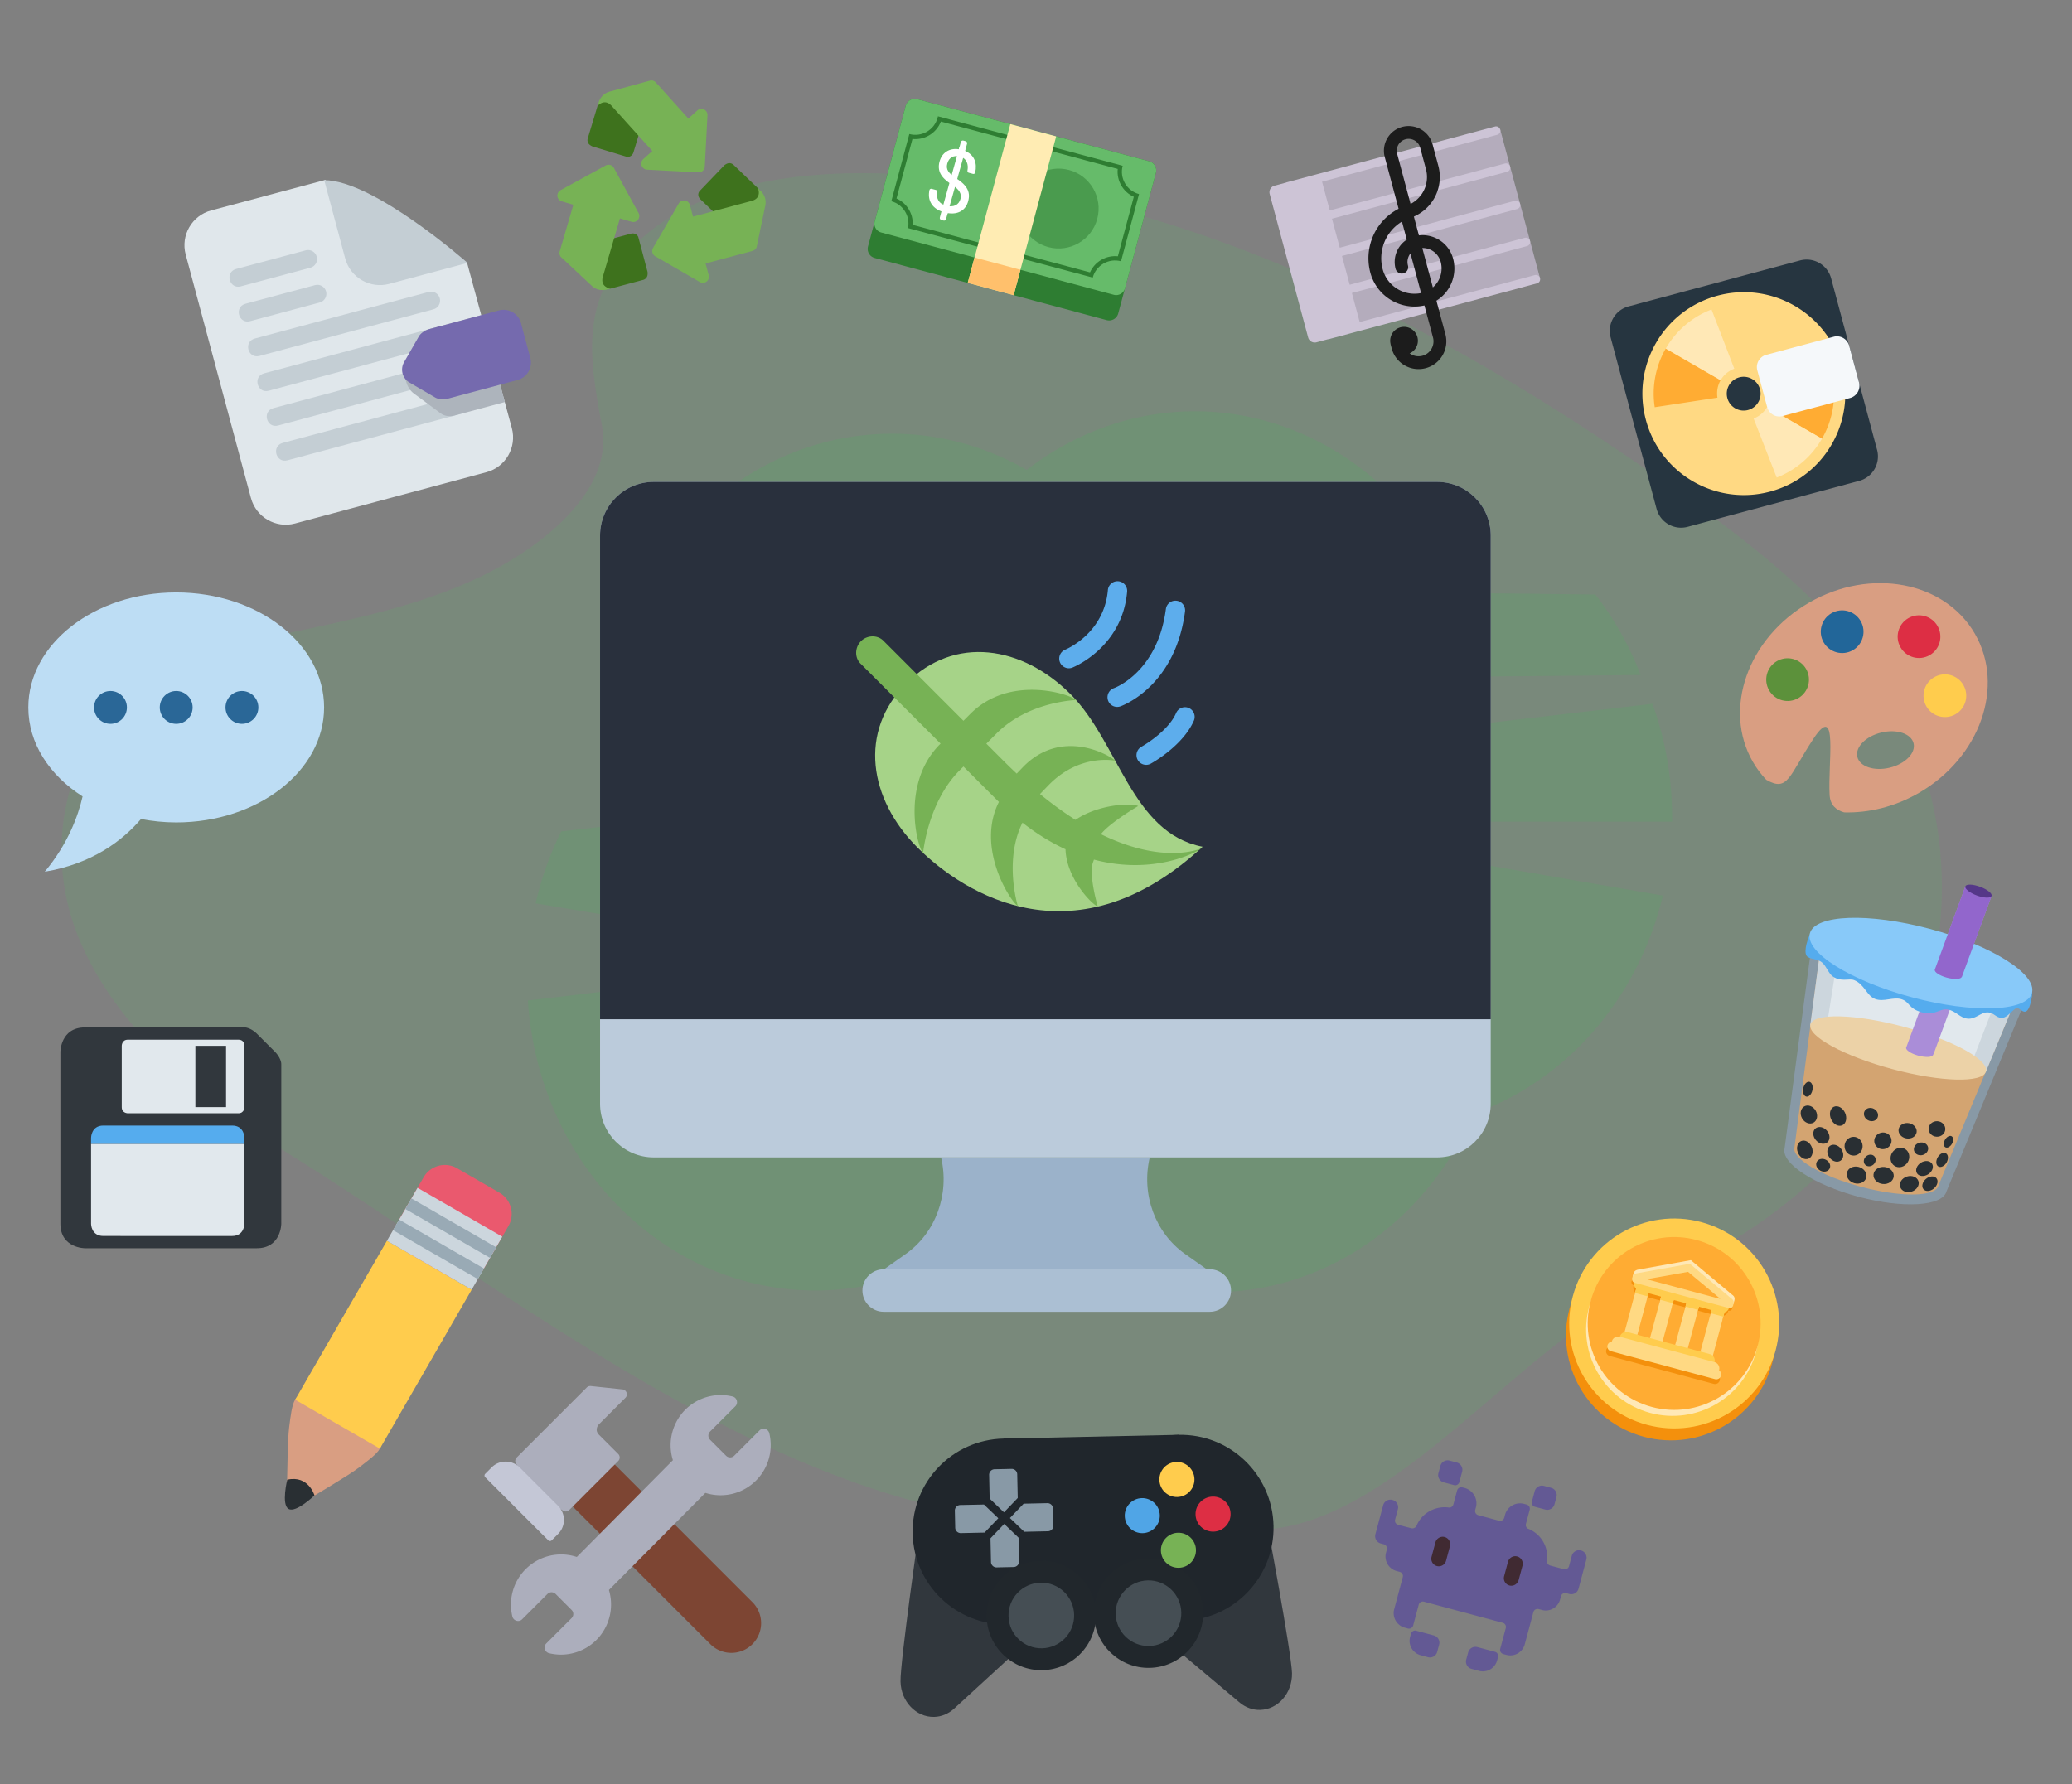 <?xml version="1.0" encoding="UTF-8" standalone="no"?>
<svg
   id="5fa69d9a-7a2b-40a8-8c10-89bc447ee54b"
   data-name="Layer 1"
   width="958.13"
   height="825.26"
   viewBox="0 0 958.13 825.26"
   version="1.1"
   sodipodi:docname="undraw_dorkodu-work-culture.svg"
   inkscape:version="1.2.1 (9c6d41e410, 2022-07-14)"
   inkscape:export-filename="/home/doruk/Code/www/public/images/undraw_dorkodu-work-culture.png"
   inkscape:export-xdpi="58.163486"
   inkscape:export-ydpi="58.163486"
   xml:space="preserve"
   xmlns:inkscape="http://www.inkscape.org/namespaces/inkscape"
   xmlns:sodipodi="http://sodipodi.sourceforge.net/DTD/sodipodi-0.dtd"
   xmlns:xlink="http://www.w3.org/1999/xlink"
   xmlns="http://www.w3.org/2000/svg"
   xmlns:svg="http://www.w3.org/2000/svg"
   xmlns:rdf="http://www.w3.org/1999/02/22-rdf-syntax-ns#"
   xmlns:cc="http://creativecommons.org/ns#"
   xmlns:dc="http://purl.org/dc/elements/1.1/"><rect x="0" y="0" width="958.13" height="825.26" fill="#808080" stroke="none"/><sodipodi:namedview
     pagecolor="#ffffff"
     bordercolor="#666666"
     borderopacity="1"
     objecttolerance="10"
     gridtolerance="10"
     guidetolerance="10"
     inkscape:pageopacity="0"
     inkscape:pageshadow="2"
     inkscape:window-width="1920"
     inkscape:window-height="1016"
     id="namedview628"
     showgrid="false"
     inkscape:zoom="0.69403156"
     inkscape:cx="382.54744"
     inkscape:cy="489.89127"
     inkscape:window-x="0"
     inkscape:window-y="0"
     inkscape:window-maximized="1"
     inkscape:current-layer="5fa69d9a-7a2b-40a8-8c10-89bc447ee54b"
     inkscape:document-rotation="0"
     showguides="false"
     inkscape:pagecheckerboard="0"
     inkscape:showpageshadow="2"
     inkscape:deskcolor="#d1d1d1" /><defs
     id="defs13"><linearGradient
       id="6f2fad38-51e9-4777-a827-714473c680e6"
       x1="435.4"
       y1="753.06"
       x2="435.4"
       y2="680.27"
       gradientTransform="translate(319.47 -182.88)"
       gradientUnits="userSpaceOnUse"><stop
         offset="0"
         stop-color="gray"
         stop-opacity="0.25"
         id="stop2" /><stop
         offset="0.54"
         stop-color="gray"
         stop-opacity="0.12"
         id="stop4" /><stop
         offset="1"
         stop-color="gray"
         stop-opacity="0.1"
         id="stop6" /></linearGradient><linearGradient
       id="b1328fb4-c058-4868-b663-27c7261be430"
       x1="411.45"
       y1="794.05"
       x2="411.45"
       y2="721.53"
       gradientTransform="translate(333.62,-215.54)"
       xlink:href="#6f2fad38-51e9-4777-a827-714473c680e6" /><linearGradient
       id="24ee94f9-53b4-4fdf-9139-6d51ea6a4e54"
       x1="377.72"
       y1="768.65"
       x2="377.72"
       y2="696.12"
       gradientTransform="translate(363.13,-184.76)"
       xlink:href="#6f2fad38-51e9-4777-a827-714473c680e6" /><linearGradient
       id="ccc7dbde-9e07-4ef0-9a11-0f6ab25eb6ca"
       x1="367.14"
       y1="760.97"
       x2="367.14"
       y2="688.45"
       gradientTransform="translate(371.71,-172.23)"
       xlink:href="#6f2fad38-51e9-4777-a827-714473c680e6" /><linearGradient
       id="a60ac96b-019a-4131-9cc6-498566604ece"
       x1="568.1"
       y1="848.12"
       x2="568.1"
       y2="105.29"
       gradientTransform="matrix(1, 0, 0, 1, 0, 0)"
       xlink:href="#6f2fad38-51e9-4777-a827-714473c680e6" /><linearGradient
       id="8dd6f013-f11b-441a-9800-0d03dc0740bb"
       x1="638.55"
       y1="280.25"
       x2="916.88"
       y2="280.25"
       gradientUnits="userSpaceOnUse"><stop
         offset="0"
         stop-color="gray"
         stop-opacity="0.25"
         id="stop1814" /><stop
         offset="0.54"
         stop-color="gray"
         stop-opacity="0.12"
         id="stop1816" /><stop
         offset="1"
         stop-color="gray"
         stop-opacity="0.1"
         id="stop1818" /></linearGradient><linearGradient
       id="e927a054-4c7d-4a3b-bb46-bc5c1d4b184d"
       x1="192.89"
       y1="798.89"
       x2="192.89"
       y2="305.98"
       xlink:href="#8dd6f013-f11b-441a-9800-0d03dc0740bb" /><linearGradient
       id="e3491b7b-890d-4a85-a806-3cf3d862c8a7"
       x1="1815.14"
       y1="810.44"
       x2="1815.14"
       y2="409.29"
       gradientTransform="matrix(-1.208,0,0,1.208,3188.497,-218.934)"
       xlink:href="#8dd6f013-f11b-441a-9800-0d03dc0740bb" /><linearGradient
       id="8fcae9e5-a837-46bd-859d-51e037a86afe"
       x1="294.12"
       y1="842.7"
       x2="294.12"
       y2="213.7"
       gradientUnits="userSpaceOnUse"
       gradientTransform="matrix(0.641,0,0,0.641,1958.806,-830.123)"><stop
         offset="0"
         stop-color="gray"
         stop-opacity="0.25"
         id="stop1183" /><stop
         offset="0.54"
         stop-color="gray"
         stop-opacity="0.12"
         id="stop1185" /><stop
         offset="1"
         stop-color="gray"
         stop-opacity="0.1"
         id="stop1187" /></linearGradient><linearGradient
       id="linear-gradient"
       x1="0.386"
       y1="0.356"
       x2="0.59"
       y2="0.614"
       gradientUnits="objectBoundingBox"><stop
         offset="0"
         stop-color="#face00"
         id="stop39998" /><stop
         offset="1"
         stop-color="#f68600"
         id="stop40000" /></linearGradient><linearGradient
       id="linear-gradient-2"
       x1="481.19"
       y1="243.453"
       x2="513.02"
       y2="270.563"
       xlink:href="#linear-gradient"
       gradientTransform="matrix(0.79,0,0,0.789,256.532,31.446)"
       gradientUnits="userSpaceOnUse" /></defs><title
     id="title15">digital nomad</title><path
     d="M 296.928,110.048 C 326.43,83.788 372.737,78.395 414.894,80.496 547.291,87.091 666.782,150.992 770.183,223.286 c 37.369,26.179 74.274,54.387 98.564,90.423 49.489,73.375 34.784,175.019 -33.986,235.466 -23.391,20.563 -51.751,36.359 -80.869,50.307 -51.771,24.845 -107.633,102.043 -166.393,107.739 -41.894,4.04 -84.313,0.757 -125.974,-4.898 C 345.145,686.547 230.906,594.402 135.151,534.682 93.115,508.473 53.575,475.932 36.264,433.513 18.953,391.094 30.032,337.484 72.916,312.406 c 17.735,-10.372 38.935,-15.059 59.7,-19.452 30.562,-6.474 61.609,-12.857 89.181,-26.027 28.481,-13.594 62.215,-39.884 56.559,-69.971 -6.04,-32.289 -10.888,-60.649 18.573,-86.908 z"
     fill="#79e08f"
     opacity="0.1"
     id="path19"
     style="fill:#3cdc56;fill-opacity:1;stroke-width:1.01"
     sodipodi:nodetypes="cccccccccsccccc" /><g
     id="g1551"
     transform="matrix(0.608,0.251,-0.251,0.608,971.87,458.719)"><g
       id="g1812"
       transform="matrix(0.458,0,0,0.458,-846.473,478.942)" /></g><g
     id="g2957"
     transform="matrix(0.515,0,0,0.574,236.545,200.372)"><path
       d="m 1013.88,194.87 a 250,250 0 0 0 -40.75,-64.93 l -565.37,-5.57 465.52,-65.36 a 264.16,264.16 0 0 0 -94.44,-18.73 264.71,264.71 0 0 0 -316.25,-10.73 263.63,263.63 0 0 0 -121,-29.16 c -125.62,0 -230.29,87 -253.77,202.38 z"
       fill="#79e08f"
       opacity="0.1"
       id="path1833"
       style="fill:#27d844;fill-opacity:1" /><path
       d="M 1079.48,359.63 A 244.43,244.43 0 0 0 1061.86,268.3 L 82,371.16 a 245.71,245.71 0 0 0 -23,58 l 303.43,45.23 -310.35,33 c 9.38,130.61 121.36,233.7 258.14,233.7 68.85,0 131.41,-26.14 177.77,-68.76 46.5,43.43 109.67,70.14 179.25,70.14 103.27,0 192.39,-58.79 233.89,-143.8 83.26,-26.43 147.94,-92.78 170.08,-175.79 L 687.48,363.36 h 392 c -0.02,-1.24 0,-2.48 0,-3.73 z"
       fill="#79e08f"
       opacity="0.1"
       id="path1835"
       transform="translate(-37.41,-50.3)"
       style="fill:#27d844;fill-opacity:1" /></g><g
     id="g30158"
     transform="translate(-1014.758,1072.685)"><polygon
       points=""
       fill="none"
       stroke="#c1272d"
       stroke-miterlimit="10"
       id="polygon1324" /></g><g
     id="g13442"
     transform="matrix(1.179,0,0,1.179,-901.617,76.327)"><g
       id="g13334"><g
         id="g23752"
         transform="matrix(6.023,0,0,6.023,1000.08,115.266)"><path
           style="fill:#9bb2ca;fill-opacity:1"
           d="M 39.774,53.5 H 18.226 c -0.224,0 -0.311,-0.307 -0.124,-0.437 l 1.805,-1.273 c 1.947,-1.373 2.868,-3.891 2.3,-6.29 v 0 h 13.588 v 0.002 c -0.568,2.4 0.354,4.917 2.302,6.29 l 1.803,1.271 c 0.185,0.131 0.097,0.437 -0.126,0.437 z"
           id="path23666" /><path
           style="fill:#bbcbdb;fill-opacity:1"
           d="M 54.502,45.5 H 3.498 C 1.566,45.5 0,43.934 0,42.002 V 4.998 C 0,3.066 1.566,1.5 3.498,1.5 H 54.501 C 56.434,1.5 58,3.066 58,4.998 v 37.003 c 0,1.933 -1.566,3.499 -3.498,3.499 z"
           id="path23668" /><path
           style="fill:#29303d;fill-opacity:1"
           d="M 58,36.5 H 0 V 4.998 C 0,3.066 1.566,1.5 3.498,1.5 H 54.501 C 56.434,1.5 58,3.066 58,4.998 Z"
           id="path23670" /><path
           style="fill:#abbfd3;fill-opacity:1;stroke-width:0.923"
           d="M 39.704,55.555 H 18.47 c -0.762,0 -1.385,-0.623 -1.385,-1.385 v 0 c 0,-0.762 0.623,-1.385 1.385,-1.385 h 21.234 c 0.762,0 1.385,0.623 1.385,1.385 v 0 c 0,0.762 -0.623,1.385 -1.385,1.385 z"
           id="path23688" /><g
           id="g23690">
</g><g
           id="g23692">
</g><g
           id="g23694">
</g><g
           id="g23696">
</g><g
           id="g23698">
</g><g
           id="g23700">
</g><g
           id="g23702">
</g><g
           id="g23704">
</g><g
           id="g23706">
</g><g
           id="g23708">
</g><g
           id="g23710">
</g><g
           id="g23712">
</g><g
           id="g23714">
</g><g
           id="g23716">
</g><g
           id="g23718">
</g></g></g></g><g
     id="g37786"
     transform="matrix(0.479,-0.646,0.575,0.742,-682.493,1759.722)"><g
       id="g37717">
</g><g
       id="g37719">
</g><g
       id="g37721">
</g><g
       id="g37723">
</g><g
       id="g37725">
</g><g
       id="g37727">
</g><g
       id="g37729">
</g><g
       id="g37731">
</g><g
       id="g37733">
</g><g
       id="g37735">
</g><g
       id="g37737">
</g><g
       id="g37739">
</g><g
       id="g37741">
</g><g
       id="g37743">
</g><g
       id="g37745">
</g><path
       fill="#d99e82"
       d="m 1682.235,29.516 c 10.851,3.395 30.985,10.327 39.068,12.244 6.523,1.542 13.011,3.213 16.75,2.822 3.734,-0.394 5.407,-3.767 3.851,-7.282 0,0 -2.919,-12.636 -6.286,-18.506 -1.905,-6.014 -10.004,-18.129 -10.004,-18.129 -1.565,-3.521 -5.947,-6.25 -9.686,-5.858 -3.736,0.398 -8.223,3.227 -12.852,5.953 -5.728,3.373 -18.161,13.754 -25.165,19.03 -1.193,0.904 2.471,9.144 4.324,9.727 z"
       id="path57211"
       style="stroke-width:4.504" /><path
       fill="#ea596e"
       d="M 1853.064,32.431 A 15.558,11.316 30 0 1 1834.006,21.428 l -11.059,-24.868 a 15.568,11.324 30 0 1 8.003,-13.862 l 27.067,-2.86 a 15.568,11.324 30 0 1 19.058,11.003 l 11.055,24.865 a 15.558,11.316 30 0 1 -8.003,13.862 z"
       id="path57213"
       style="stroke-width:4.504" /><path
       fill="#ffcc4d"
       d="M 1738.053,44.582 1726.991,19.699 1715.938,-5.148 1817.423,-15.872 1839.53,33.861 Z"
       id="path57215"
       style="stroke-width:4.504" /><path
       fill="#292f33"
       d="m 1682.946,15.981 c 0,0 -12.013,5.08 -10.071,9.448 1.942,4.368 17.179,6.525 17.179,6.525 0,0 4.709,-8.663 -7.108,-15.973 z"
       id="path57217"
       style="stroke-width:4.504" /><path
       fill="#ccd6dd"
       d="m 1851.251,-19.446 22.112,49.736 -33.826,3.57 -22.114,-49.732 z"
       id="path57219"
       style="stroke-width:4.504" /><path
       fill="#99aab5"
       d="m 1844.488,-18.728 22.109,49.73 -6.767,0.715 -22.109,-49.729 z m -13.541,1.421 22.112,49.736 -6.767,0.715 -22.107,-49.733 z"
       id="path57221"
       style="stroke-width:4.504" /><g
       fill="none"
       id="g64283"
       transform="matrix(4.676,4.069,-3.624,3.017,1812.728,57.743)"
       inkscape:transform-center-x="3.3667019"
       inkscape:transform-center-y="-1.2190601"><path
         fill="#7d4533"
         d="m 13.121,8.879 15,15 a 3,3 0 1 1 -4.242,4.242 l -15,-15 4.241,-4.241 z"
         id="path64277" /><path
         fill="#b4acbc"
         d="M 11.427,2.23 4.353,9.303 a 0.5,0.5 0 0 0 0,0.707 L 6,13 8.95,14.607 a 0.5,0.5 0 0 0 0.707,0 l 4.95,-4.95 a 0.5,0.5 0 0 0 0,-0.707 L 12.657,7 C 12.18,6.52 12.607,6 12.607,6 L 15.331,3.276 A 0.5,0.5 0 0 0 15.03,2.426 L 11.834,2.086 A 0.5,0.5 0 0 0 11.427,2.23 Z m 14.893,6.895 2.55,-2.55 c 0.32,-0.33 0.88,-0.17 0.99,0.28 0.4,1.66 -0.04,3.48 -1.34,4.78 a 5.058,5.058 0 0 1 -5.115,1.244 l -9.736,9.804 a 5.077,5.077 0 0 1 -1.32,5.102 5.062,5.062 0 0 1 -4.72,1.28 0.592,0.592 0 0 1 -0.28,-0.99 l 2.55,-2.55 c 0.23,-0.23 0.23,-0.6 0,-0.83 l -1.61,-1.61 a 0.585,0.585 0 0 0 -0.83,0 l -2.55,2.55 c -0.32,0.33 -0.88,0.17 -0.99,-0.28 -0.4,-1.66 0.04,-3.48 1.34,-4.78 a 5.058,5.058 0 0 1 5.166,-1.228 l 9.702,-9.77 a 5.078,5.078 0 0 1 1.303,-5.152 5.062,5.062 0 0 1 4.72,-1.28 c 0.45,0.11 0.6,0.67 0.28,0.99 l -2.55,2.55 c -0.23,0.23 -0.23,0.6 0,0.83 l 1.61,1.61 c 0.23,0.23 0.6,0.23 0.83,0 z"
         id="path64279"
         style="fill:#acaebc;fill-opacity:1" /><path
         fill="#cdc4d6"
         d="m 1.177,11.298 a 0.25,0.25 0 0 1 0,-0.353 L 1.82,10.301 a 2,2 0 0 1 2.829,0 l 3.889,3.89 a 2,2 0 0 1 0,2.828 l -0.644,0.643 a 0.25,0.25 0 0 1 -0.353,0 z"
         id="path64281"
         style="fill:#c4c7d6;fill-opacity:1" /></g></g><path
     fill="#2e7d32"
     d="M 511.761,148.063 404.454,119.311 c -2.314,-0.62 -3.69,-3.004 -3.07,-5.318 l 17.427,-65.04 c 0.623,-2.324 3.009,-3.709 5.342,-3.084 l 107.278,28.745 c 2.324,0.623 3.709,3.009 3.084,5.342 L 517.088,144.996 a 4.36,4.36 0 0 1 -5.327,3.068 z"
     id="path46462"
     style="stroke-width:0.998" /><path
     fill="#66bb6a"
     d="M 515.033,136.354 407.475,107.534 a 4.212,4.212 0 0 1 -2.978,-5.159 l 14.314,-53.422 c 0.623,-2.324 3.009,-3.709 5.342,-3.084 l 107.278,28.745 c 2.324,0.623 3.709,3.009 3.084,5.342 l -14.314,53.422 a 4.228,4.228 0 0 1 -5.168,2.976 z"
     id="path46464"
     style="stroke-width:0.998" /><path
     fill="#ffffff"
     d="m 444.146,92.002 c 0.318,-1.186 0.172,-2.3 -0.44,-3.332 -0.612,-1.032 -1.821,-2.152 -3.622,-3.337 -2.523,-1.575 -4.236,-3.202 -5.128,-4.887 -0.901,-1.688 -1.068,-3.572 -0.513,-5.645 0.568,-2.121 1.65,-3.691 3.246,-4.71 1.598,-1.029 3.51,-1.374 5.729,-1.059 l 0.896,-3.346 c 0.132,-0.492 0.645,-0.788 1.137,-0.656 l 1.089,0.292 c 0.492,0.132 0.788,0.645 0.656,1.137 l -0.902,3.365 c 2.089,0.88 3.534,2.239 4.331,4.085 0.713,1.658 0.825,3.631 0.334,5.928 -0.1,0.449 -0.564,0.717 -1.008,0.598 l -1.996,-0.535 c -0.424,-0.114 -0.662,-0.539 -0.587,-0.974 0.289,-1.503 0.185,-2.813 -0.312,-3.928 -0.581,-1.303 -1.603,-2.155 -3.068,-2.548 -1.533,-0.411 -2.815,-0.331 -3.839,0.253 -1.022,0.574 -1.736,1.581 -2.116,2.998 -0.354,1.321 -0.202,2.488 0.447,3.499 0.649,1.011 1.875,2.104 3.671,3.267 1.796,1.163 3.141,2.278 4.043,3.346 0.892,1.066 1.474,2.172 1.721,3.334 0.247,1.162 0.187,2.427 -0.18,3.796 -0.584,2.179 -1.71,3.758 -3.377,4.737 -1.668,0.979 -3.711,1.279 -6.138,0.887 l -0.749,2.796 c -0.132,0.492 -0.645,0.788 -1.137,0.656 l -1.08,-0.289 c -0.492,-0.132 -0.788,-0.645 -0.656,-1.137 l 0.749,-2.796 c -2.341,-0.865 -3.994,-2.217 -4.953,-4.076 -0.858,-1.656 -1.063,-3.591 -0.607,-5.794 0.09,-0.451 0.564,-0.717 1.008,-0.598 l 2.015,0.54 c 0.405,0.109 0.672,0.5 0.592,0.913 -0.284,1.484 -0.129,2.756 0.466,3.814 0.686,1.217 1.885,2.065 3.621,2.53 1.687,0.452 3.126,0.404 4.32,-0.155 1.179,-0.583 1.958,-1.563 2.336,-2.97 z"
     id="path46466"
     style="stroke-width:0.998" /><path
     fill="#ffffff"
     d="m 437.998,99.365 -2.644,-1.587 8.031,-28.662 0.261,-0.974 2.642,1.669 -8.066,28.715 z"
     id="path46468"
     style="stroke-width:0.998" /><circle
     cx="497.84"
     cy="-33.533"
     fill="#2e7d32"
     opacity="0.5"
     id="circle46470"
     style="stroke-width:0.998"
     r="18.466"
     transform="rotate(15)" /><path
     fill="#2e7d32"
     d="m 516.857,78.138 c -0.566,5.428 2.455,10.661 7.439,12.885 l -7.373,27.516 c -5.428,-0.566 -10.661,2.455 -12.885,7.439 l -81.98,-21.966 c 0.26,-5.211 -2.733,-10.084 -7.496,-12.208 l 7.373,-27.516 c 5.658,0.596 11.088,-2.702 13.145,-8.062 l 81.777,21.912 M 519.148,76.686 433.726,53.797 c -0.047,0.215 -0.094,0.429 -0.154,0.651 -1.527,5.698 -7.382,9.079 -13.08,7.552 l -8.326,31.074 c 5.476,1.467 8.815,6.94 7.706,12.429 l 85.431,22.891 c 1.527,-5.698 7.382,-9.079 13.08,-7.552 l 8.326,-31.074 c -5.708,-1.529 -9.088,-7.385 -7.562,-13.083 z"
     id="path46472"
     style="stroke-width:0.998" /><path
     fill="#ffecb3"
     d="m 467.182,57.398 21.22,5.686 -19.68,73.447 -21.22,-5.686 z"
     id="path46474"
     style="stroke-width:0.998" /><path
     fill="#ffc06c"
     d="m 450.648,119.102 21.22,5.686 -3.147,11.743 -21.22,-5.686 z"
     id="path46476"
     style="stroke-width:0.998" /><g
     fill="none"
     id="g49250"
     transform="matrix(3.818,-1.023,1.023,3.818,573.535,69.55)"><path
       fill="#b4acbc"
       d="m 7,5.5 h 23 v 18 H 7 Z"
       id="path49244" /><path
       fill="#cdc4d6"
       d="M 8.29,6.017 V 9.5 H 29.5 a 0.5,0.5 0 1 1 0,1 H 8.29 v 3.514 H 29.5 a 0.5,0.5 0 1 1 0,1 H 8.29 V 18.5 H 29.5 a 0.5,0.5 0 1 1 0,1 H 8.29 v 3.516 H 29.5 a 0.5,0.5 0 1 1 0,1 H 4.3 A 0.5,0.5 0 0 1 4.173,24 H 2.8 A 0.8,0.8 0 0 1 2,23.204 V 5.824 A 0.8,0.8 0 0 1 2.8,5.027 H 4.196 A 0.502,0.502 0 0 1 4.3,5.017 h 25.2 a 0.5,0.5 0 1 1 0,1 z"
       id="path49246" /><path
       fill="#1c1c1c"
       d="m 19.01,2.25 a 2.892,2.892 0 0 0 -2.89,2.89 v 6.257 a 6.514,6.514 0 0 0 -5.13,6.363 5.35,5.35 0 0 0 5.12,5.345 v 3.875 a 1.75,1.75 0 0 1 -3.118,1.09 1.62,1.62 0 1 0 -1.87,-1.672 0.754,0.754 0 0 0 -0.012,0.132 v 0.45 a 3.25,3.25 0 0 0 6.5,0 V 22.925 A 4.436,4.436 0 0 0 20.77,18.68 3.7,3.7 0 0 0 17.61,15.02 V 12.742 A 0.75,0.75 0 0 0 17.709,12.721 5.04,5.04 0 0 0 21.91,7.75 V 5.134 A 2.908,2.908 0 0 0 19.01,2.25 Z m 0.26,16.43 a 2.934,2.934 0 0 1 -1.66,2.64 v -4.773 a 2.2,2.2 0 0 1 1.66,2.133 z m -3.16,2.923 a 3.85,3.85 0 0 1 -3.62,-3.843 5.014,5.014 0 0 1 3.62,-4.815 v 2.187 a 3.117,3.117 0 0 0 -2.15,2.958 0.75,0.75 0 0 0 1.5,0 c 0,-0.527 0.256,-0.996 0.65,-1.29 z M 17.62,5.14 c 0,-0.766 0.624,-1.39 1.39,-1.39 0.764,0 1.392,0.623 1.4,1.394 V 7.75 a 3.54,3.54 0 0 1 -2.79,3.46 z"
       id="path49248" /></g><path
     fill="#31373d"
     d="m 425.27,705.681 -0.02,-0.01 c 0,0 -9.024,63.012 -8.83,72.063 0.198,9.223 7.149,16.552 15.528,16.372 3.439,-0.074 6.546,-1.446 9.044,-3.624 l 50.437,-46.3 z m 160.247,-3.438 0.02,-0.011 c 0,0 11.719,62.567 11.913,71.618 0.198,9.223 -6.433,16.843 -14.812,17.023 -3.439,0.074 -6.602,-1.164 -9.191,-3.233 l -52.376,-44.094 z"
     id="path51440"
     style="stroke-width:5.058" /><g
     fill="#14171a"
     id="g51448"
     transform="matrix(5.057,-0.108,0.108,5.057,412.888,630.789)"
     style="fill:#20262c;fill-opacity:1"><circle
       cx="25.975"
       cy="15.551"
       r="8.5"
       id="circle51442"
       style="fill:#20262c;fill-opacity:1" /><circle
       cx="9.975"
       cy="15.551"
       r="8.5"
       id="circle51444"
       style="fill:#20262c;fill-opacity:1" /><path
       d="m 9.975,7.051 h 16 v 16.87 h -16 z"
       id="path51446"
       style="fill:#20262c;fill-opacity:1" /></g><circle
     cx="465.393"
     cy="757.354"
     r="25.289"
     fill="#14171a"
     id="circle51450"
     style="fill:#21272c;fill-opacity:1;stroke-width:5.058"
     transform="rotate(-1.229)" /><circle
     cx="514.96"
     cy="757.354"
     r="25.289"
     fill="#14171a"
     id="circle51452"
     style="fill:#21272c;fill-opacity:1;stroke-width:5.058"
     transform="rotate(-1.229)" /><circle
     cx="514.96"
     cy="757.354"
     r="15.174"
     fill="#67757f"
     id="circle51454"
     style="fill:#454e54;fill-opacity:1;stroke-width:5.058"
     transform="rotate(-1.229)" /><circle
     cx="465.393"
     cy="757.354"
     r="15.174"
     fill="#67757f"
     id="circle51456"
     style="fill:#454e54;fill-opacity:1;stroke-width:5.058"
     transform="rotate(-1.229)" /><circle
     cx="529.426"
     cy="695.81"
     r="8.108"
     fill="#ffcc4d"
     id="circle51458"
     style="stroke-width:5.058"
     transform="rotate(-1.229)" /><circle
     cx="529.426"
     cy="728.555"
     r="8.108"
     fill="#77b255"
     id="circle51460"
     style="stroke-width:5.058"
     transform="rotate(-1.229)" /><circle
     cx="513.053"
     cy="712.183"
     r="8.108"
     fill="#50a5e6"
     id="circle51462"
     style="stroke-width:5.058"
     transform="rotate(-1.229)" /><circle
     cx="545.798"
     cy="712.183"
     r="8.108"
     fill="#dd2e44"
     id="circle51464"
     style="stroke-width:5.058"
     transform="rotate(-1.229)" /><path
     fill="#8899a6"
     d="m 470.617,692.859 -0.235,-10.963 a 2.554,2.554 0 0 0 -2.608,-2.499 l -7.878,0.169 a 2.554,2.554 0 0 0 -2.499,2.608 l 0.235,10.963 6.632,6.359 z m -12.597,18.635 0.235,10.963 c 0.03,1.411 1.198,2.529 2.608,2.499 l 7.878,-0.169 a 2.554,2.554 0 0 0 2.499,-2.608 l -0.235,-10.963 -6.632,-6.359 z m 26.307,-16.247 -10.963,0.235 -6.358,6.637 6.637,6.358 10.963,-0.235 a 2.559,2.559 0 0 0 2.499,-2.608 l -0.169,-7.883 a 2.559,2.559 0 0 0 -2.609,-2.504 z m -29.324,0.629 -10.968,0.235 a 2.559,2.559 0 0 0 -2.499,2.608 l 0.169,7.878 c 0.03,1.411 1.198,2.529 2.608,2.499 l 10.963,-0.235 6.358,-6.637 z"
     id="path51466"
     style="stroke-width:5.058" /><path
     fill="#8899a6"
     d="m 838.395,432.034 -13.151,98.973 c -1.846,6.89 13.41,16.962 34.078,22.5 20.669,5.538 38.917,4.443 40.763,-2.447 l 38.098,-92.288 z"
     id="path54735"
     style="stroke-width:4.305" /><path
     fill="#d3a471"
     d="m 842.552,433.148 -12.754,97.493 c -1.385,5.168 12.387,13.346 30.756,18.268 18.369,4.922 34.385,4.726 35.77,-0.442 l 37.701,-90.808 z"
     id="path54737"
     style="stroke-width:4.305" /><path
     fill="#ccd6dd"
     d="m 918.227,495.93 15.799,-38.272 -91.473,-24.51 -5.454,41.044 z"
     id="path54739"
     style="stroke-width:4.305" /><path
     fill="#e1e8ed"
     d="m 910.851,493.954 14.859,-38.523 -74.841,-20.054 -6.394,40.792 z"
     id="path54741"
     style="stroke-width:4.305" /><ellipse
     cx="973.3"
     cy="241.02"
     fill="#ecd2a7"
     rx="42.029"
     ry="10.137"
     id="ellipse54743"
     style="stroke-width:4.305"
     transform="rotate(15)" /><path
     fill="#aa8dd8"
     d="m 894.051,487.696 26.893,-73.307 -12.123,-4.452 -27.294,74.403 z"
     id="path54745"
     style="stroke-width:4.305" /><path
     fill="#55acee"
     d="m 837.127,431.708 c -1.914,4.166 -3.306,9.645 -1.098,10.967 1.766,1.061 4.691,0.856 6.618,2.562 1.927,1.706 2.929,5.085 4.979,6.464 3.928,2.639 7.31,0.626 9.822,1.647 4.775,1.939 5.725,7.256 9.705,8.719 3.976,1.462 8.227,-1.084 12.02,0.061 4.056,1.229 3.037,4.232 9.424,6.077 6.271,1.81 8.411,-2.02 12.183,-1.277 3.77,0.747 5.507,3.913 9.131,4.225 3.625,0.307 6.027,-2.917 9.066,-2.901 3.038,0.021 3.982,2.52 6.618,2.562 2.635,0.046 5.075,-3.854 6.858,-4.571 1.778,-0.714 5.128,6.989 7.162,-5.492 3.707,-22.75 -78.913,-23.654 -86.066,-26.096 -7.156,-2.448 -12.46,-11.561 -16.421,-2.947 z"
     id="path54747"
     style="stroke-width:4.305" /><ellipse
     cx="973.3"
     cy="200.368"
     fill="#88c9f9"
     rx="53.161"
     ry="16.357"
     id="ellipse54749"
     style="stroke-width:4.305"
     transform="rotate(15)" /><path
     fill="#9266cc"
     d="m 920.944,414.389 -12.124,-4.447 -14.102,38.441 c -0.012,0.028 -0.04,0.047 -0.046,0.072 -0.307,1.148 2.237,2.828 5.68,3.75 3.443,0.922 6.486,0.74 6.794,-0.408 l 0.002,-0.005 0.071,0.019 z"
     id="path54751"
     style="stroke-width:4.305" /><path
     fill="#553788"
     d="m 920.944,414.389 c -0.41,1.116 -3.457,1.026 -6.803,-0.205 -3.348,-1.227 -5.73,-3.131 -5.32,-4.246 0.41,-1.116 3.457,-1.026 6.803,0.205 3.347,1.231 5.73,3.131 5.32,4.246 z"
     id="path54753"
     style="stroke-width:4.305" /><ellipse
     cx="983.261"
     cy="239.879"
     fill="#aa8dd8"
     rx="6.457"
     ry="2.152"
     id="ellipse54755"
     style="stroke-width:4.305"
     transform="rotate(15)" /><g
     fill="#292f33"
     id="g54763"
     transform="matrix(4.158,1.114,-1.114,4.158,824.588,383.771)"><path
       d="M 11.295,29.554 C 10.968,29.881 10.384,29.829 9.992,29.437 9.6,29.045 9.547,28.461 9.875,28.134 c 0.327,-0.327 0.911,-0.275 1.303,0.117 0.392,0.392 0.444,0.975 0.117,1.303 z m 2.938,4.348 c -0.089,0.351 -0.5,0.549 -0.917,0.444 -0.417,-0.106 -0.684,-0.476 -0.595,-0.827 0.089,-0.351 0.5,-0.55 0.917,-0.444 0.418,0.106 0.684,0.476 0.595,0.827 z m 3.551,-6.591 c -0.094,0.37 -0.508,0.583 -0.926,0.478 -0.417,-0.106 -0.68,-0.491 -0.586,-0.861 0.094,-0.37 0.508,-0.583 0.926,-0.478 0.417,0.106 0.68,0.492 0.586,0.861 z"
       id="path54757" /><ellipse
       cx="17.217"
       cy="33.802"
       rx="1.071"
       ry="0.905"
       id="ellipse54759" /><path
       d="m 25.148,26.582 c 0.102,0.45 -0.206,0.904 -0.688,1.013 -0.482,0.11 -0.956,-0.166 -1.059,-0.616 -0.102,-0.45 0.206,-0.903 0.688,-1.013 0.482,-0.11 0.956,0.166 1.059,0.616 z m -2.993,4.497 c -0.184,0.561 -0.75,0.879 -1.265,0.71 -0.514,-0.169 -0.782,-0.76 -0.598,-1.322 0.184,-0.562 0.75,-0.879 1.265,-0.71 0.514,0.169 0.782,0.76 0.598,1.322 z M 17.029,30.6 c 0.166,0.531 -0.114,1.091 -0.626,1.251 -0.512,0.16 -1.061,-0.141 -1.227,-0.672 -0.166,-0.531 0.114,-1.091 0.626,-1.251 0.511,-0.16 1.061,0.141 1.227,0.672 z m 2.381,-0.292 c -0.455,0.238 -1.01,0.076 -1.239,-0.361 -0.229,-0.438 -0.046,-0.986 0.41,-1.224 0.455,-0.238 1.01,-0.077 1.239,0.361 0.229,0.438 0.045,0.986 -0.41,1.224 z m 1.699,2.608 c 0.082,0.501 -0.334,0.986 -0.929,1.083 -0.595,0.097 -1.144,-0.23 -1.225,-0.731 -0.082,-0.501 0.334,-0.986 0.929,-1.083 0.595,-0.097 1.143,0.23 1.225,0.731 z m -6.762,-3.885 c -0.351,0.289 -0.946,0.145 -1.329,-0.321 -0.383,-0.466 -0.408,-1.077 -0.057,-1.366 0.351,-0.289 0.946,-0.145 1.329,0.32 0.382,0.467 0.408,1.079 0.057,1.367 z m 9.457,3.687 c 0.251,0.394 0.066,0.961 -0.412,1.266 -0.479,0.305 -1.07,0.232 -1.321,-0.163 -0.251,-0.394 -0.066,-0.961 0.412,-1.266 0.478,-0.304 1.07,-0.232 1.321,0.163 z m 1.778,-0.814 c 0.304,0.208 0.32,0.714 0.036,1.13 -0.284,0.417 -0.761,0.586 -1.066,0.378 -0.304,-0.208 -0.32,-0.714 -0.036,-1.13 0.285,-0.416 0.762,-0.586 1.066,-0.378 z M 9.728,25.434 c 0.278,-0.015 0.522,0.335 0.547,0.783 0.024,0.448 -0.181,0.823 -0.458,0.838 C 9.539,27.07 9.295,26.72 9.27,26.272 9.245,25.824 9.451,25.449 9.728,25.434 Z M 23.845,28.9 c 0.19,0.326 0.044,0.764 -0.326,0.98 -0.37,0.216 -0.824,0.127 -1.014,-0.199 -0.19,-0.326 -0.044,-0.764 0.326,-0.98 0.37,-0.216 0.824,-0.127 1.014,0.199 z m -5.291,2.468 c 0.27,0.184 0.319,0.581 0.11,0.887 -0.209,0.306 -0.596,0.404 -0.866,0.22 -0.27,-0.184 -0.319,-0.581 -0.11,-0.887 0.209,-0.305 0.597,-0.404 0.866,-0.22 z m 7.324,-2.306 c 0.295,0.078 0.441,0.493 0.327,0.928 -0.115,0.435 -0.446,0.725 -0.741,0.647 -0.295,-0.078 -0.441,-0.493 -0.327,-0.928 0.115,-0.435 0.446,-0.725 0.741,-0.647 z M 26,27.13 c 0.231,0.061 0.341,0.405 0.245,0.769 -0.096,0.364 -0.361,0.61 -0.592,0.549 C 25.422,28.387 25.312,28.043 25.408,27.679 25.504,27.315 25.769,27.07 26,27.13 Z m -1.272,3.396 c 0.3,0.274 0.254,0.812 -0.102,1.203 -0.357,0.391 -0.889,0.486 -1.189,0.212 -0.3,-0.274 -0.254,-0.812 0.102,-1.203 0.357,-0.391 0.889,-0.486 1.189,-0.212 z m -11.456,0.686 c -0.242,0.356 -0.801,0.399 -1.249,0.095 -0.448,-0.304 -0.615,-0.839 -0.373,-1.196 0.242,-0.357 0.801,-0.399 1.249,-0.095 0.448,0.304 0.615,0.84 0.373,1.196 z m 8.985,-3.5 c 0.034,0.457 -0.375,0.86 -0.915,0.901 -0.54,0.041 -1.005,-0.297 -1.04,-0.753 -0.034,-0.457 0.375,-0.86 0.915,-0.901 0.54,-0.041 1.005,0.296 1.04,0.753 z m -7.088,5.02 c -0.267,0.338 -0.828,0.34 -1.253,0.004 -0.425,-0.335 -0.553,-0.881 -0.286,-1.219 0.267,-0.338 0.828,-0.34 1.252,-0.004 0.425,0.335 0.554,0.881 0.287,1.219 z m -3.382,-0.593 c 0.341,0.451 0.332,1.034 -0.022,1.301 -0.353,0.267 -0.916,0.118 -1.258,-0.334 -0.342,-0.452 -0.332,-1.034 0.022,-1.301 0.353,-0.267 0.916,-0.118 1.258,0.334 z"
       id="path54761" /></g><path
     fill="#d99e82"
     d="m 836.498,278.772 c -28.348,16.367 -39.956,49.334 -25.929,73.63 1.755,3.04 3.828,5.801 6.17,8.27 10.113,5.8 10.442,-1.736 21.847,-19.013 11.616,-17.596 6.586,11.406 7.468,26.106 0.271,4.52 2.935,6.94 6.74,7.986 11.371,0.294 23.396,-2.573 34.506,-8.987 28.348,-16.367 39.958,-49.331 25.927,-73.633 -14.027,-24.296 -48.382,-30.727 -76.73,-14.36 z m 48.374,65.023 c 1.09,4.489 -3.847,9.537 -11.029,11.276 -7.18,1.742 -13.881,-0.48 -14.972,-4.971 -1.09,-4.489 3.847,-9.537 11.031,-11.273 7.178,-1.745 13.88,0.477 14.971,4.968 z"
     id="path59413"
     style="stroke-width:3.293" /><circle
     cx="558.701"
     cy="685.544"
     r="9.878"
     fill="#5c913b"
     id="circle59415"
     style="stroke-width:3.293"
     transform="rotate(-30)" /><circle
     cx="591.628"
     cy="678.959"
     r="9.878"
     fill="#226699"
     id="circle59417"
     style="stroke-width:3.293"
     transform="rotate(-30)" /><circle
     cx="621.263"
     cy="698.715"
     r="9.878"
     fill="#dd2e44"
     id="circle59419"
     style="stroke-width:3.293"
     transform="rotate(-30)" /><circle
     cx="617.97"
     cy="728.35"
     r="9.878"
     fill="#ffcc4d"
     id="circle59421"
     style="stroke-width:3.293"
     transform="rotate(-30)" /><path
     fill="#e1e8ed"
     d="m 153.083,85.152 c -2.261,3.916 -0.985,8.921 2.875,11.277 l -11.361,19.678 45.894,26.497 11.361,-19.678 c 3.984,2.3 9.077,0.935 11.377,-3.049 -7.308,-4.219 -18.601,-7.767 -29.687,-12.444 -12.333,-5.203 -24.409,-11.804 -30.459,-22.281 z"
     id="path60907"
     style="stroke-width:4.164"
     sodipodi:nodetypes="ccccccsc" /><path
     fill="#ccd6dd"
     d="M 150.481,83.208 97.639,97.336 c -8.886,2.376 -14.157,11.513 -11.776,20.397 l 30.173,112.608 c 2.381,8.884 11.513,14.157 20.397,11.776 l 88.477,-23.707 c 8.884,-2.381 14.157,-11.513 11.776,-20.397 l -20.736,-76.58 -38.089,1.823 c -4.159,0.199 -9.121,-1.866 -10.199,-5.888 z"
     id="path60909"
     style="fill:#e0e7eb;fill-opacity:1;stroke-width:4.164"
     sodipodi:nodetypes="csssssscscc" /><path
     fill="#99aab5"
     d="m 149.921,83.327 9.698,36.195 c 2.381,8.884 11.513,14.157 20.397,11.776 l 36.195,-9.698 c 0,0 -43.324,-38.273 -66.291,-38.273 z m -3.444,35.406 c 0.595,2.221 -0.723,4.504 -2.944,5.099 l -32.174,8.621 c -5.358,1.429 -7.509,-6.602 -2.155,-8.043 l 32.174,-8.621 c 2.221,-0.595 4.504,0.723 5.099,2.944 z m 4.31,16.087 c 0.595,2.221 -0.723,4.504 -2.944,5.099 l -32.174,8.621 c -5.362,1.437 -7.517,-6.607 -2.155,-8.043 l 32.174,-8.621 c 2.221,-0.595 4.504,0.723 5.099,2.944 z m 52.571,3.155 c 0.595,2.221 -0.723,4.504 -2.944,5.099 l -80.434,21.552 c -5.358,1.429 -7.509,-6.602 -2.155,-8.043 l 80.434,-21.552 c 2.221,-0.595 4.504,0.723 5.099,2.944 z m 4.31,16.087 c 0.595,2.221 -0.723,4.504 -2.944,5.099 l -80.434,21.552 c -5.367,1.444 -7.525,-6.611 -2.155,-8.043 l 80.434,-21.552 c 2.221,-0.595 4.504,0.723 5.099,2.944 z m 4.31,16.087 c 0.595,2.221 -0.723,4.504 -2.944,5.099 l -80.434,21.552 c -5.364,1.439 -7.519,-6.604 -2.155,-8.043 l 80.434,-21.552 c 2.221,-0.595 4.504,0.723 5.099,2.944 z m 4.31,16.087 c 0.595,2.221 -0.723,4.504 -2.944,5.099 l -80.434,21.552 c -5.364,1.439 -7.519,-6.604 -2.155,-8.043 l 80.434,-21.552 c 2.221,-0.595 4.504,0.723 5.099,2.944 z"
     id="path60911"
     style="fill:#c4ced4;fill-opacity:1;stroke-width:4.164"
     sodipodi:nodetypes="cssccssccssscsssssccccssccccsssccsssccccs" /><path
     fill="#66757f"
     d="m 222.677,145.73 c 0,0 -23.754,6.356 -23.869,6.396 -1.17,0.314 -3.472,1.68 -4.394,3.79 l -6.206,14.288 c -1.718,3.948 -0.307,9.216 3.157,11.784 l 12.519,9.271 c 1.853,1.366 4.53,1.398 5.7,1.085 0.079,-0.012 14.265,-3.822 23.869,-6.396 z"
     id="path60913"
     style="fill:#adb4bc;fill-opacity:1;stroke-width:4.164" /><path
     fill="#744eaa"
     d="m 230.721,143.575 c 0,0 -32.401,8.673 -32.511,8.711 -1.17,0.314 -3.51,1.54 -4.525,3.303 l -6.839,11.927 a 6.932,6.932 0 0 0 2.526,9.427 l 11.886,6.91 c 1.76,1.02 4.402,0.92 5.572,0.606 0.115,-0.022 32.511,-8.711 32.511,-8.711 4.44,-1.19 7.077,-5.763 5.887,-10.203 l -4.309,-16.083 a 8.327,8.327 0 0 0 -10.199,-5.888 z"
     id="path60915"
     style="fill:#756aae;fill-opacity:1;stroke-width:4.164" /><path
     fill="#292f33"
     d="m 867.994,208.05 a 11.728,11.728 0 0 1 -8.293,14.364 l -79.298,21.248 a 11.728,11.728 0 0 1 -14.364,-8.293 L 744.792,156.071 a 11.728,11.728 0 0 1 8.293,-14.364 l 79.298,-21.248 a 11.728,11.728 0 0 1 14.364,8.293 z"
     id="path62398"
     style="fill:#263540;fill-opacity:1;stroke-width:2.932" /><path
     fill="#ffd983"
     d="m 851.706,169.919 c 6.706,25.027 -8.144,50.749 -33.171,57.454 -25.024,6.705 -50.749,-8.144 -57.454,-33.171 -6.705,-25.024 8.147,-50.749 33.171,-57.454 25.027,-6.706 50.749,8.147 57.454,33.171 z m -47.337,4.588 a 7.82,7.82 0 1 0 4.048,15.106 7.82,7.82 0 0 0 -4.048,-15.106 z"
     id="path62400"
     style="stroke-width:2.932" /><path
     fill="#ffac33"
     d="m 794.176,183.922 a 12.358,12.358 0 0 1 1.459,-8.07 l -25.356,-14.642 a 41.569,41.569 0 0 0 -5.1,27.128 z m 24.433,-3.724 a 12.379,12.379 0 0 1 -1.462,8.071 l 25.359,14.641 a 41.569,41.569 0 0 0 5.1,-27.128 z"
     id="path62402"
     style="stroke-width:2.932" /><path
     fill="#ffe8b6"
     d="m 810.9,193.568 10.69,27.31 a 41.561,41.561 0 0 0 20.913,-17.97 l -25.359,-14.641 a 12.344,12.344 0 0 1 -6.244,5.3 z m -8.936,-23.042 -10.521,-27.392 a 41.587,41.587 0 0 0 -21.166,18.077 l 25.359,14.641 a 12.361,12.361 0 0 1 6.328,-5.326 z"
     id="path62404"
     style="stroke-width:2.932" /><path
     fill="#f5f8fa"
     d="m 859.646,176.897 a 5.864,5.864 0 0 1 -4.146,7.182 l -31.153,8.347 a 5.864,5.864 0 0 1 -7.182,-4.146 l -4.553,-16.992 a 5.864,5.864 0 0 1 4.146,-7.182 l 31.153,-8.347 a 5.864,5.864 0 0 1 7.182,4.146 z"
     id="path62406"
     style="stroke-width:2.932" /><circle
     cx="906.224"
     cy="396.621"
     fill="#f4900c"
     id="circle65021"
     style="stroke-width:2.855"
     transform="rotate(15)"
     r="48.538" /><circle
     cx="906.224"
     cy="390.91"
     fill="#ffcc4d"
     id="circle65023"
     style="stroke-width:2.855"
     transform="rotate(15)"
     r="48.538" /><circle
     cx="906.224"
     cy="393.765"
     fill="#ffe8b6"
     id="circle65025"
     style="stroke-width:2.855"
     transform="rotate(15)"
     r="39.972" /><circle
     cx="906.224"
     cy="390.91"
     fill="#ffac33"
     id="circle65027"
     style="stroke-width:2.855"
     transform="rotate(15)"
     r="39.972" /><path
     fill="#ffe8b6"
     d="m 755.387,588.944 c 0.403,-1.503 2.039,-1.709 2.039,-1.709 l 24.461,-4.383 19.199,16.081 c 0,0 1.421,0.741 0.945,2.52 l -0.474,1.768 -46.647,-12.499 z"
     id="path65029"
     style="stroke-width:2.855" /><path
     fill="#f4900c"
     d="m 799.115,606.514 c 0.432,-1.611 -0.612,-3.288 -2.327,-3.748 l -37.709,-10.104 c -1.718,-0.46 -3.265,0.523 -3.696,2.134 -0.293,1.095 0.017,2.189 0.779,2.928 l -0.492,1.837 5.83,1.562 0.391,-1.459 5.83,1.562 -0.391,1.459 5.83,1.562 0.391,-1.459 5.83,1.562 -0.391,1.459 5.83,1.562 0.391,-1.459 5.83,1.562 -0.391,1.459 5.833,1.563 0.512,-1.911 c 1.013,-0.284 1.841,-1.035 2.119,-2.072 z m -3.879,31.96 a 2.264,2.264 0 0 1 -2.773,1.601 l -48.103,-12.889 a 2.264,2.264 0 1 1 1.172,-4.374 l 48.106,12.89 c 1.205,0.323 1.922,1.564 1.598,2.772 z"
     id="path65031"
     style="stroke-width:2.855" /><path
     fill="#f4900c"
     d="m 801.041,605.15 a 1.51,1.51 0 0 1 -1.85,1.068 l -43.732,-11.718 a 1.513,1.513 0 0 1 0.782,-2.918 l 43.729,11.727 a 1.505,1.505 0 0 1 1.07,1.842 z m -39.811,-8.853 32.071,8.593 -0.876,3.271 -32.071,-8.594 z"
     id="path65033"
     style="stroke-width:2.855" /><path
     fill="#ffd983"
     d="m 756.763,618.792 c -0.432,1.611 -1.653,2.682 -2.725,2.394 l -1.944,-0.521 c -1.073,-0.287 -1.595,-1.825 -1.163,-3.436 l 5.922,-22.102 c 0.432,-1.611 1.653,-2.682 2.725,-2.394 l 1.944,0.521 c 1.073,0.287 1.595,1.825 1.163,3.436 z m 34.986,9.375 c -0.432,1.611 -1.65,2.682 -2.725,2.394 l -1.944,-0.521 c -1.073,-0.287 -1.595,-1.825 -1.163,-3.436 l 5.922,-22.102 c 0.432,-1.611 1.65,-2.682 2.725,-2.394 l 1.944,0.521 c 1.073,0.287 1.595,1.825 1.163,3.436 z m -23.323,-6.249 c -0.432,1.611 -1.653,2.682 -2.725,2.394 l -1.944,-0.521 c -1.073,-0.287 -1.595,-1.825 -1.163,-3.436 l 5.922,-22.102 c 0.432,-1.611 1.653,-2.682 2.725,-2.394 l 1.944,0.521 c 1.073,0.287 1.595,1.825 1.163,3.436 z m 11.66,3.124 c -0.432,1.611 -1.653,2.682 -2.725,2.394 l -1.942,-0.52 c -1.073,-0.287 -1.595,-1.825 -1.163,-3.436 l 5.922,-22.102 c 0.432,-1.611 1.653,-2.682 2.725,-2.394 l 1.942,0.52 c 1.073,0.287 1.595,1.825 1.163,3.436 z"
     id="path65035"
     style="stroke-width:2.855" /><path
     fill="#ffcc4d"
     d="m 792.818,630.014 c -0.432,1.611 -2.086,2.566 -3.696,2.134 l -37.902,-10.156 a 3.018,3.018 0 1 1 1.562,-5.83 l 37.902,10.156 c 1.608,0.431 2.566,2.086 2.134,3.696 z"
     id="path65037"
     style="stroke-width:2.855" /><path
     fill="#ffd983"
     d="m 794.952,633.71 c -0.432,1.611 -2.086,2.566 -3.696,2.134 L 747.521,624.125 a 3.018,3.018 0 1 1 1.562,-5.83 l 43.732,11.718 c 1.611,0.432 2.568,2.086 2.137,3.697 z"
     id="path65039"
     style="stroke-width:2.855" /><path
     fill="#ffd983"
     d="m 795.822,636.287 a 2.264,2.264 0 0 1 -2.773,1.601 l -48.103,-12.889 a 2.264,2.264 0 1 1 1.172,-4.374 l 48.106,12.89 c 1.205,0.323 1.922,1.564 1.598,2.772 z"
     id="path65041"
     style="stroke-width:2.855" /><path
     fill="#ffcc4d"
     d="m 799.521,604.997 c 0.432,-1.611 -0.612,-3.288 -2.327,-3.748 l -37.709,-10.104 c -1.718,-0.46 -3.265,0.523 -3.696,2.134 -0.293,1.095 0.017,2.189 0.779,2.928 l -0.492,1.837 5.83,1.562 0.391,-1.459 5.83,1.562 -0.391,1.459 5.83,1.562 0.391,-1.459 5.83,1.562 -0.391,1.459 5.83,1.562 0.391,-1.459 5.83,1.562 -0.391,1.459 5.833,1.563 0.512,-1.911 c 1.013,-0.284 1.841,-1.035 2.119,-2.072 z"
     id="path65043"
     style="stroke-width:2.855" /><path
     fill="#ffd983"
     d="m 754.939,590.619 c 0.403,-1.503 2.039,-1.709 2.039,-1.709 l 24.461,-4.383 19.199,16.081 c 0,0 1.421,0.741 0.945,2.52 l -0.215,0.803 -46.647,-12.499 z"
     id="path65045"
     style="stroke-width:2.855" /><path
     fill="#ffac33"
     d="m 780.568,588.263 c 0,0 -16.944,3.059 -18.616,3.297 -1.674,0.234 -1.453,1.417 -0.448,1.686 l 33.012,8.845 c 1.55,0.415 1.5,-0.866 0.442,-1.835 -1.059,-0.967 -14.389,-11.993 -14.389,-11.993 z"
     id="path65047"
     style="stroke-width:2.855" /><path
     fill="#ffd983"
     d="m 801.368,603.928 a 1.51,1.51 0 0 1 -1.85,1.068 L 755.787,593.278 a 1.513,1.513 0 0 1 0.782,-2.918 l 43.729,11.727 a 1.505,1.505 0 0 1 1.07,1.842 z"
     id="path65049"
     style="stroke-width:2.855" /><path
     fill="#a6d388"
     d="m 424.204,391.955 c 22.361,22.361 73.711,53.463 131.919,-0.313 -32.903,-6.329 -38.692,-48.192 -61.057,-70.549 -22.361,-22.365 -53.562,-27.422 -75.927,-5.061 -22.361,22.361 -17.3,53.557 5.065,75.922 z"
     id="path68813"
     style="stroke-width:4.467" /><path
     fill="#77b255"
     d="m 505.87,397.583 c 27.373,7.299 47.607,-3.297 49.474,-5.164 0,0 -16.911,7.821 -46.272,-6.593 4.252,-5.414 17.215,-12.994 17.215,-12.994 -2.47,-1.546 -18.216,-1.005 -28.967,6.383 a 165.397,165.397 0 0 1 -16.407,-11.949 l 3.752,-3.891 c 14.517,-15.116 31.018,-11.542 31.018,-11.542 -2.85,-2.738 -25.01,-15.37 -42.806,3.127 l -2.738,2.85 a 244.456,244.456 0 0 1 -5.78,-5.584 l -8.264,-8.264 4.753,-4.757 c 14.834,-14.83 36.744,-15.415 36.744,-15.415 -2.796,-2.801 -30.656,-11.833 -48.796,6.307 l -3.288,3.283 -37.039,-37.048 c -2.796,-2.801 -7.558,-2.568 -10.35,0.223 -2.796,2.796 -3.024,7.553 -0.228,10.35 l 37.043,37.043 -0.264,0.264 c -18.14,18.144 -10.609,47.5 -7.808,50.301 0,0 2.09,-23.415 16.925,-38.245 l 1.729,-1.733 15.638,15.643 c 0.255,0.255 0.505,0.473 0.759,0.728 -10.832,21.427 5.49,46.187 8.746,48.17 0,0 -6.544,-21.097 2.144,-38.571 6.816,5.338 13.49,9.358 19.909,12.306 0.371,13.369 12.092,25.461 14.937,26.493 0,0 -4.069,-13.414 -2.385,-20.043 z"
     id="path68815"
     style="stroke-width:4.467" /><path
     fill="#5dadec"
     d="m 494.252,309.095 a 4.471,4.471 0 0 1 -1.675,-8.608 c 0.741,-0.304 17.939,-7.585 19.725,-27.529 a 4.467,4.467 0 1 1 8.898,0.795 c -2.287,25.51 -24.349,34.64 -25.287,35.015 a 4.369,4.369 0 0 1 -1.662,0.326 z m 22.334,17.867 a 4.467,4.467 0 0 1 -1.492,-8.675 c 0.84,-0.304 20.212,-7.643 24.031,-36.574 a 4.422,4.422 0 0 1 5.012,-3.841 4.458,4.458 0 0 1 3.841,5.012 c -4.561,34.618 -28.891,43.476 -29.923,43.833 -0.487,0.165 -0.983,0.246 -1.47,0.246 z m 13.405,26.801 a 4.471,4.471 0 0 1 -2.157,-8.38 c 0.121,-0.067 12.288,-6.861 16.085,-15.714 a 4.467,4.467 0 0 1 8.206,3.52 c -5.016,11.703 -19.381,19.69 -19.989,20.025 a 4.48,4.48 0 0 1 -2.144,0.549 z"
     id="path68817"
     style="stroke-width:4.467" /><path
     fill="#3e721d"
     d="m 343.059,108.664 a 2.799,2.799 0 0 1 -2.72,-0.735 L 323.802,92.104 c -1.09,-1.099 -1.236,-2.802 -0.138,-3.895 l 11.254,-11.726 c 0.358,-0.354 1.223,-0.81 1.678,-0.932 0.943,-0.253 1.964,0.049 2.697,0.79 l 12.135,11.621 2.064,5.928 c 1.09,1.099 -1.736,3.903 -2.837,4.994 l -6.355,9.063 a 2.754,2.754 0 0 1 -1.242,0.716 z"
     id="path71199"
     style="stroke-width:2.805" /><path
     fill="#77b255"
     d="m 326.271,121.873 a 2.805,2.805 0 0 1 -3.435,-1.983 l -4.355,-16.255 a 2.805,2.805 0 0 1 1.983,-3.435 l 27.091,-7.259 c 5.012,-1.343 2.906,-5.95 2.906,-5.95 0,0 1.294,1.285 1.488,1.491 1.332,1.426 2.6,3.81 1.91,6.762 l -3.924,18.827 c -0.183,0.888 -0.965,1.719 -1.992,1.994 z"
     id="path71201"
     style="stroke-width:2.805" /><path
     fill="#77b255"
     d="m 325.739,130.726 a 2.805,2.805 0 0 1 -2.128,-0.281 l -20.61,-11.899 a 2.802,2.802 0 0 1 -1.026,-3.831 l 11.899,-20.61 a 2.805,2.805 0 0 1 5.138,0.676 l 8.711,32.509 a 2.802,2.802 0 0 1 -1.983,3.435 z"
     id="path71203"
     style="stroke-width:2.805" /><path
     fill="#3e721d"
     d="m 298.916,45.866 a 2.805,2.805 0 0 1 0.583,2.759 l -6.592,21.917 c -0.485,1.474 -1.936,2.374 -3.408,1.889 l -15.556,-4.699 a 4.992,4.992 0 0 1 -1.594,-1.071 2.793,2.793 0 0 1 -0.523,-2.764 l 4.841,-16.088 4.344,-4.529 c 0.485,-1.474 4.265,-0.228 5.74,0.259 l 10.957,1.547 a 2.799,2.799 0 0 1 1.208,0.78 z"
     id="path71205"
     style="stroke-width:2.805" /><path
     fill="#77b255"
     d="m 318.306,54.829 a 2.805,2.805 0 0 1 -0.207,3.964 L 305.591,70.053 a 2.805,2.805 0 0 1 -3.958,-0.208 L 282.861,49.004 c -3.47,-3.858 -6.62,0.11 -6.62,0.11 0,0 0.557,-1.735 0.653,-2.004 0.667,-1.834 2.212,-4.042 5.156,-4.77 l 18.561,-5.055 c 0.878,-0.235 1.97,0.079 2.684,0.869 z"
     id="path71207"
     style="stroke-width:2.805" /><path
     fill="#77b255"
     d="m 326.436,51.286 a 2.805,2.805 0 0 1 0.716,2.021 l -1.242,23.768 a 2.805,2.805 0 0 1 -2.947,2.654 l -23.766,-1.248 a 2.807,2.807 0 0 1 -2.502,-1.861 2.805,2.805 0 0 1 0.77,-3.02 l 25.011,-22.52 a 2.793,2.793 0 0 1 3.961,0.208 z"
     id="path71209"
     style="stroke-width:2.805" /><path
     fill="#3e721d"
     d="m 267.691,115.914 a 2.793,2.793 0 0 1 2.042,-1.938 l 22.113,-5.911 c 1.51,-0.355 3.038,0.405 3.401,1.911 l 4.169,15.709 c 0.117,0.491 0.057,1.471 -0.075,1.919 a 2.793,2.793 0 0 1 -2.079,1.896 l -16.233,4.326 -6.139,-1.314 c -1.505,0.354 -2.431,-3.515 -2.793,-5.018 l -4.44,-10.146 a 2.777,2.777 0 0 1 0.036,-1.435 z"
     id="path71211"
     style="stroke-width:2.805" /><path
     fill="#77b255"
     d="m 265.133,94.707 a 2.805,2.805 0 0 1 3.479,-1.905 l 16.151,4.729 a 2.802,2.802 0 0 1 1.905,3.479 l -7.878,26.916 c -1.454,4.977 3.576,5.575 3.576,5.575 0,0 -1.771,0.434 -2.049,0.491 -1.913,0.402 -4.606,0.244 -6.772,-1.876 l -14.048,-13.135 c -0.663,-0.621 -0.966,-1.721 -0.668,-2.742 z"
     id="path71213"
     style="stroke-width:2.805" /><path
     fill="#77b255"
     d="m 257.844,89.653 c 0.206,-0.706 0.68,-1.309 1.345,-1.679 l 20.88,-11.419 a 2.799,2.799 0 0 1 3.805,1.112 l 11.421,20.877 a 2.81,2.81 0 0 1 -3.25,4.039 l -32.294,-9.451 a 2.807,2.807 0 0 1 -1.908,-3.478 z"
     id="path71215"
     style="stroke-width:2.805" /><path
     fill="#31373d"
     d="m 39.276,577.345 c 0,0 -11.349,0 -11.349,-11.349 v -79.444 c 0,0 0,-11.349 11.349,-11.349 h 73.769 c 2.837,0 5.675,2.837 5.675,2.837 l 8.512,8.512 c 0,0 2.837,2.837 2.837,5.675 v 73.769 c 0,0 0,11.349 -11.349,11.349 z"
     id="path71958"
     style="stroke-width:2.837" /><path
     fill="#55acee"
     d="m 42.114,529.111 v -2.837 c 0,0 0,-5.675 5.675,-5.675 H 107.371 c 5.675,0 5.675,5.675 5.675,5.675 v 2.837 z"
     id="path71960"
     style="stroke-width:2.837" /><path
     fill="#e1e8ed"
     d="m 42.114,566.055 v -36.944 h 70.932 v 36.885 c 0,0 0,5.675 -5.675,5.675 H 47.788 c -5.675,0 -5.675,-5.615 -5.675,-5.615 z m 14.186,-82.341 c 0,0 0,-2.837 2.837,-2.837 h 51.071 c 2.973,0 2.837,2.837 2.837,2.837 v 28.373 c 0,0 0,2.837 -2.837,2.837 H 59.137 c 0,0 -2.837,0 -2.837,-2.837 z m 34.047,28.373 h 14.186 v -28.373 H 90.348 Z"
     id="path71962"
     style="stroke-width:2.837" /><path
     fill="#bdddf4"
     d="m 81.483,274.014 c -37.768,0 -68.386,23.814 -68.386,53.189 0,16.595 9.779,31.412 25.09,41.165 -1.991,8.772 -6.63,21.785 -17.492,34.82 21.876,-3.647 35.861,-14.289 44.512,-24.376 5.228,0.995 10.657,1.58 16.276,1.58 37.768,0 68.386,-23.814 68.386,-53.189 0,-29.376 -30.618,-53.189 -68.386,-53.189 z"
     id="path81437"
     style="stroke-width:3.799" /><circle
     cx="81.483"
     cy="327.203"
     r="7.598"
     fill="#2a6797"
     id="circle81439"
     style="stroke-width:3.799" /><circle
     cx="111.877"
     cy="327.203"
     r="7.598"
     fill="#2a6797"
     id="circle81441"
     style="stroke-width:3.799" /><circle
     cx="51.089"
     cy="327.203"
     r="7.598"
     fill="#2a6797"
     id="circle81443"
     style="stroke-width:3.799" /><g
     fill="none"
     id="g87609"
     transform="matrix(3.355,0.899,-0.899,3.355,642.809,657.403)"><path
       fill="#635994"
       d="m 9,3 h 1 c 0.55,0 1,0.45 1,1 V 5.43 C 11,5.74 10.74,6 10.43,6 H 9 C 8.45,6 8,5.55 8,5 V 4 C 8,3.45 8.45,3 9,3 Z m 2.99,26.03 H 13 c 0.55,0 1,-0.45 1,-1 v -1 c 0,-0.55 -0.45,-1 -1,-1 H 10.57 C 10.26,26.03 10,26.29 10,26.6 v 0.44 c 0,1.1 0.89,1.99 1.99,1.99 z m 6.01,-2 v 1 c 0,0.55 0.45,1 1,1 h 1.03 c 1.09,0 1.97,-0.88 1.97,-1.97 V 26.6 A 0.57,0.57 0 0 0 21.43,26.03 H 19 c -0.55,0 -1,0.45 -1,1 z M 24,5 V 4 C 24,3.45 23.55,3 23,3 H 22 C 21.45,3 21,3.45 21,4 V 5.43 C 21,5.74 21.26,6 21.57,6 H 23 c 0.55,0 1,-0.45 1,-1 z m 4,6.03 c 0,-0.55 0.45,-1 1,-1 0.55,0 1,0.45 1,1 v 4 c 0,0.55 -0.45,1 -1,1 H 28.57 A 0.57,0.57 0 0 0 28,16.6 v 0.46 c 0,1.09 -0.88,1.97 -1.97,1.97 H 25.57 A 0.57,0.57 0 0 0 25,19.6 v 4.44 c 0,1.1 -0.89,1.99 -1.99,1.99 H 22.57 A 0.57,0.57 0 0 1 22,25.46 V 22.6 A 0.57,0.57 0 0 0 21.43,22.03 H 10.57 A 0.57,0.57 0 0 0 10,22.6 v 2.86 c 0,0.31 -0.25,0.57 -0.57,0.57 H 9 c -1.1,0 -2,-0.9 -2,-2 V 19.6 C 7,19.29 6.74,19.03 6.43,19.03 H 6 c -1.1,0 -2,-0.9 -2,-2 V 16.6 C 4,16.29 3.74,16.03 3.43,16.03 H 3 c -0.55,0 -1,-0.45 -1,-1 v -4 c 0,-0.55 0.45,-1 1,-1 h 0.03 c 0.55,0 1,0.45 1,1 v 1.43 c 0,0.32 0.25,0.57 0.57,0.57 L 6.4,13.02 C 6.7,13.01 6.96,12.8 7,12.51 7.24,10.7 8.71,9.29 10.53,9.06 10.8,9.03 11,8.78 11,8.5 V 6.57 C 11,6.26 11.26,6 11.58,6 h 0.3 C 13.05,6 14,6.95 14,8.12 v 0.34 c 0,0.32 0.26,0.57 0.57,0.57 h 2.86 C 17.74,9.03 18,8.78 18,8.46 V 8.07 C 18,6.93 18.93,6 20.07,6 h 0.36 C 20.74,6 21,6.26 21,6.57 V 8.5 c 0,0.28 0.2,0.53 0.47,0.56 1.82,0.22 3.27,1.64 3.5,3.46 0.04,0.3 0.3,0.51 0.6,0.51 h 1.86 c 0.31,0 0.57,-0.25 0.57,-0.57 z"
       id="path87605" /><path
       fill="#402a32"
       d="M 10,15.982 C 10,16.547 10.445,17 11,17 a 1,1 0 0 0 1,-1.018 V 14.018 C 12,13.453 11.554,13 11,13 c -0.555,0 -1,0.453 -1,1.018 z m 10,0 c 0,0.565 0.445,1.018 1,1.018 0.555,0 1,-0.463 1,-1.018 V 14.018 C 22,13.453 21.555,13 21,13 c -0.555,0 -1,0.453 -1,1.018 z"
       id="path87607" /></g></svg>
